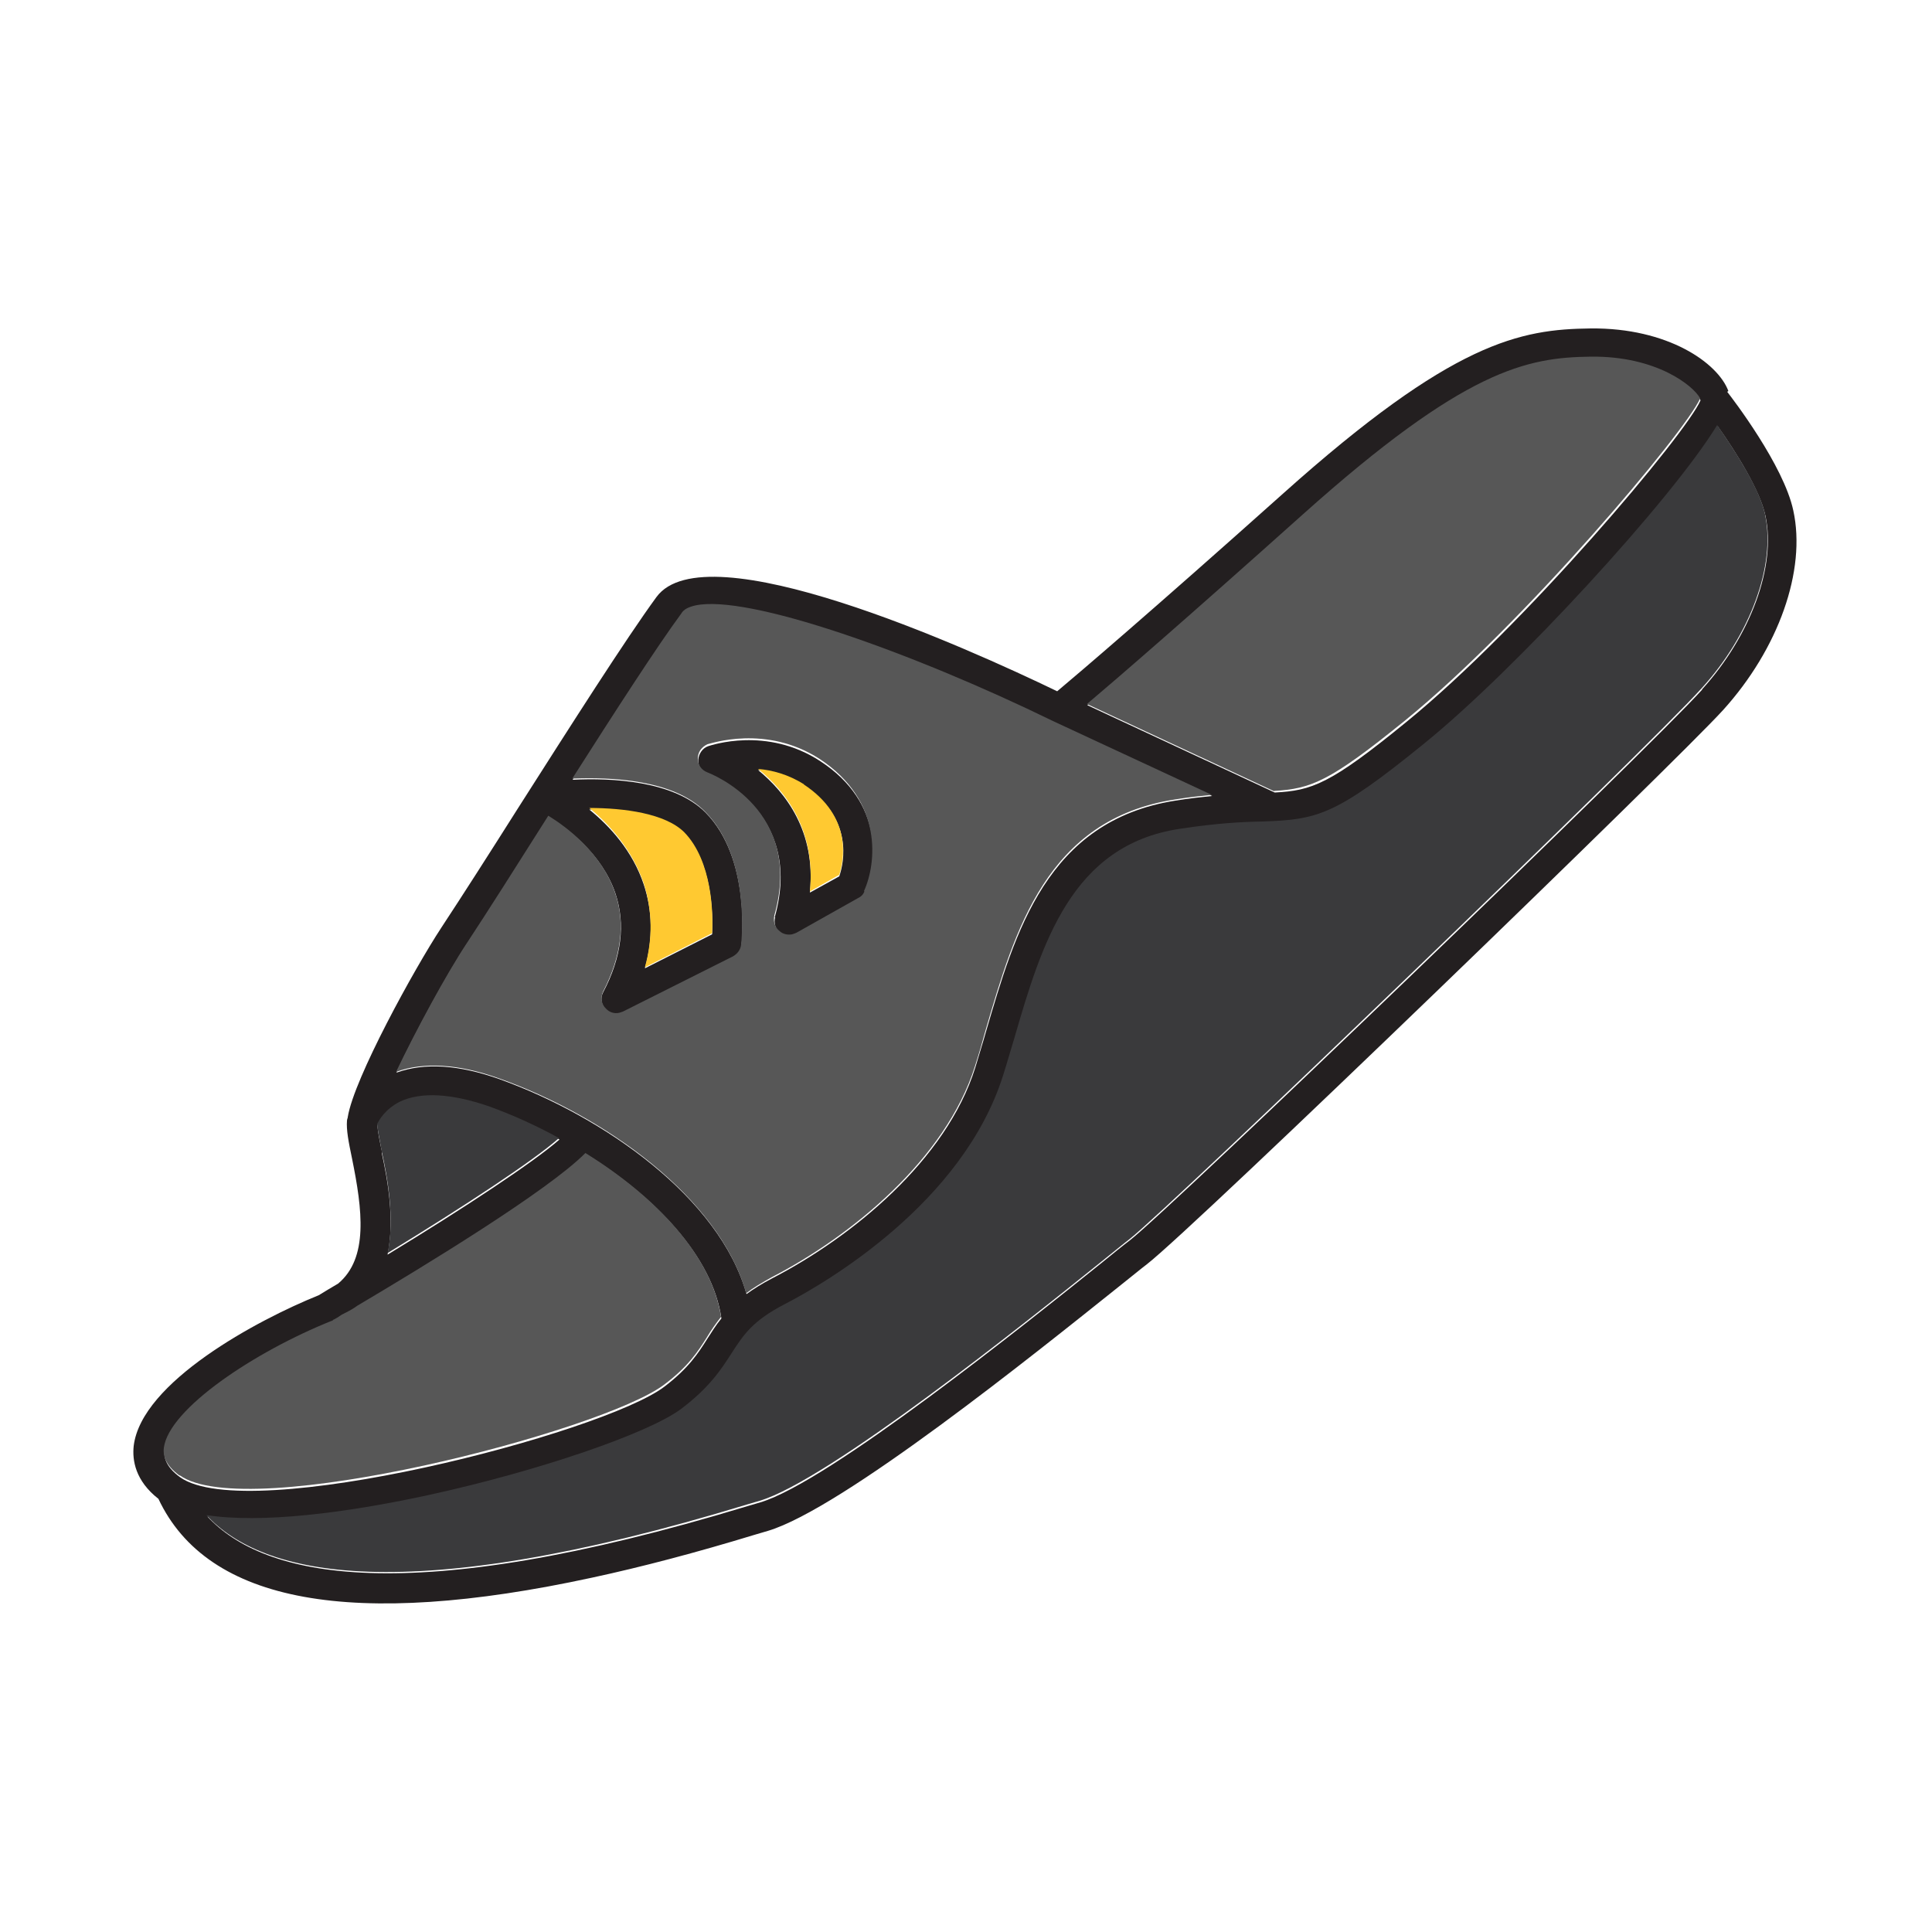<?xml version="1.0" encoding="UTF-8"?>
<svg id="Layer_1" data-name="Layer 1" xmlns="http://www.w3.org/2000/svg" viewBox="0 0 50 50">
  <defs>
    <style>
      .cls-1 {
        fill: #ffc931;
      }

      .cls-2 {
        fill: #231f20;
      }

      .cls-3 {
        fill: #3a3a3c;
      }

      .cls-4 {
        fill: #575757;
      }
    </style>
  </defs>
  <g>
    <path class="cls-2" d="M44.73,10.12c-.27-.73-1.57-1.64-3.56-1.62-1.83,.02-3.57,.34-7.96,4.27-3.48,3.11-5.29,4.65-5.85,5.12-2.38-1.15-9.1-4.17-10.37-2.44-.79,1.08-2.21,3.31-3.58,5.46-.74,1.17-1.45,2.28-1.99,3.1-.69,1.05-2.26,3.9-2.42,4.9,0,0,0,0,0,.01h0s-.02,.06-.02,.08c-.02,.24,.04,.55,.13,.98,.27,1.33,.43,2.58-.36,3.24-.17,.1-.34,.2-.5,.3-1.59,.64-4.59,2.25-4.79,3.9-.04,.37,.04,.9,.64,1.37,1.27,2.7,5.03,3.38,11.22,2.04,1.3-.28,2.7-.65,4.21-1.11l.34-.1c1.92-.57,6.93-4.6,9.07-6.31,.33-.26,.58-.47,.74-.59,1.25-.97,13.73-13.04,14.91-14.34,1.44-1.59,2.16-3.62,1.82-5.17-.25-1.17-1.57-2.89-1.71-3.07Zm-11,3.23c4.19-3.74,5.79-4.06,7.45-4.07,1.7-.02,2.66,.75,2.83,1.08-.36,.85-4.56,5.84-7.62,8.33-1.97,1.61-2.44,1.77-3.4,1.82l-4.85-2.26c.77-.65,2.54-2.18,5.59-4.9ZM12.09,24.44c.54-.82,1.25-1.93,1.99-3.11,.04-.06,.08-.13,.12-.19,.47,.29,1.38,.95,1.73,1.99,.26,.78,.16,1.64-.32,2.55-.08,.15-.05,.33,.07,.45,.09,.1,.23,.13,.36,.11,.03,0,.06-.02,.09-.03l2.85-1.44c.12-.06,.2-.17,.21-.3,.01-.09,.24-2.26-.93-3.44-.82-.83-2.45-.9-3.44-.85,1.09-1.71,2.18-3.41,2.82-4.27,.07-.1,.2-.16,.37-.2,1.35-.29,5.59,1.2,9.26,2.98,0,0,0,0,0,0h0s4.1,1.91,4.1,1.91c-.28,.03-.59,.06-.95,.12-3.33,.52-4.15,3.41-4.9,5.97-.09,.32-.19,.63-.28,.94-.75,2.4-3.2,4.39-5.25,5.45-.27,.14-.49,.28-.67,.41-.7-2.49-3.69-4.59-6.39-5.56-1.07-.38-1.95-.43-2.67-.17,.51-1.09,1.3-2.53,1.83-3.34Zm4.57-1.55c-.29-.87-.88-1.51-1.41-1.94,.89,0,1.97,.13,2.46,.63,.73,.74,.74,2.09,.72,2.6l-1.74,.88c.21-.75,.2-1.48-.03-2.17Zm-6.77,6.94c-.06-.28-.12-.57-.12-.71,.04-.1,.19-.39,.59-.58,.54-.27,1.34-.22,2.3,.13,.61,.22,1.22,.5,1.82,.82-.66,.58-2.46,1.77-4.45,2.98,.19-.92,0-1.94-.15-2.63Zm-5.64,7.68c.12-1.01,2.35-2.5,4.34-3.29,.02,0,.03-.02,.05-.03h0c.06-.03,.14-.08,.22-.13,.14-.07,.29-.14,.4-.23,1.69-1,4.93-2.98,5.91-3.96,1.8,1.12,3.27,2.65,3.5,4.25-.14,.17-.25,.35-.36,.52-.24,.38-.49,.77-1.12,1.25-1.6,1.21-10.78,3.59-12.53,2.34-.4-.29-.42-.55-.4-.71ZM44.05,17.85c-1.42,1.57-13.74,13.42-14.81,14.25-.16,.12-.42,.33-.75,.6-1.92,1.54-7.04,5.65-8.81,6.18l-.34,.1c-8.86,2.69-12.52,1.83-13.97,.27,1.42,.22,3.58-.05,5.71-.51,2.9-.63,5.74-1.62,6.57-2.24,.74-.56,1.05-1.03,1.31-1.45,.3-.46,.53-.83,1.39-1.28,1.06-.55,4.59-2.61,5.63-5.91,.1-.31,.19-.63,.29-.95,.72-2.45,1.48-5,4.28-5.42,.98-.15,1.62-.18,2.14-.2,1.42-.05,1.89-.14,4.19-2.01,2.35-1.92,6.42-6.33,7.58-8.24,.46,.65,1.09,1.65,1.23,2.31,.28,1.3-.38,3.1-1.64,4.49Z"/>
    <path class="cls-2" d="M20.06,23.74c-.04,.15,.01,.31,.13,.41,.09,.07,.21,.1,.32,.07,.04,0,.07-.02,.11-.04l1.6-.9c.07-.04,.13-.1,.16-.17,.33-.71,.51-2.33-1.15-3.41-1.39-.91-2.83-.41-2.9-.39-.15,.05-.25,.2-.26,.36s.1,.31,.25,.36c.1,.04,2.5,.97,1.73,3.71Zm.75-3.4c1.29,.84,1.03,1.99,.91,2.34l-.76,.42c.16-1.58-.63-2.59-1.34-3.17,.36,.03,.78,.14,1.19,.41Z"/>
  </g>
  <path class="cls-3" d="M14.47,29.45c-.65,.58-2.46,1.77-4.44,2.98,.19-.91,0-1.94-.15-2.63-.05-.28-.11-.57-.12-.71,.05-.1,.2-.38,.59-.58,.55-.26,1.34-.21,2.3,.12,.61,.22,1.23,.5,1.81,.82Z"/>
  <path class="cls-4" d="M4.65,38.19c-.4-.29-.43-.55-.41-.72,.13-1.01,2.35-2.49,4.35-3.29,.02,0,.03-.02,.04-.03h.01c.06-.03,.14-.08,.21-.13,.14-.07,.28-.14,.4-.23,1.69-1,4.93-2.97,5.9-3.95,1.81,1.12,3.27,2.65,3.51,4.24-.14,.18-.26,.35-.36,.52-.24,.38-.49,.77-1.12,1.24-1.6,1.2-10.78,3.59-12.53,2.34Z"/>
  <path class="cls-1" d="M16.69,25.03c.21-.75,.19-1.48-.03-2.17-.3-.87-.88-1.52-1.41-1.95,.9,0,1.97,.14,2.46,.63,.72,.74,.75,2.1,.72,2.61l-1.73,.88Z"/>
  <path class="cls-1" d="M20.8,20.3c1.29,.85,1.03,1.99,.92,2.34l-.76,.43c.16-1.58-.63-2.6-1.34-3.17,.36,.03,.78,.14,1.19,.4Z"/>
  <path class="cls-4" d="M27.25,18.66h0c-3.67-1.79-7.91-3.29-9.26-2.99-.17,.04-.3,.1-.36,.21-.64,.87-1.73,2.56-2.82,4.27,.99-.04,2.63,.02,3.44,.86,1.17,1.18,.94,3.34,.93,3.43-.01,.13-.09,.24-.21,.31l-2.85,1.43s-.06,.02-.09,.03c-.13,.03-.26-.01-.35-.11-.12-.11-.14-.3-.07-.44,.47-.91,.58-1.77,.31-2.55-.35-1.04-1.26-1.71-1.73-2-.04,.07-.08,.12-.12,.19-.74,1.17-1.45,2.29-1.99,3.11-.53,.8-1.31,2.24-1.83,3.33,.71-.26,1.61-.21,2.67,.17,2.7,.96,5.69,3.07,6.39,5.56,.18-.14,.4-.27,.67-.42,2.05-1.06,4.49-3.05,5.25-5.45,.1-.31,.19-.62,.28-.95,.75-2.56,1.57-5.45,4.9-5.96,.36-.06,.66-.09,.95-.12l-4.11-1.91Zm-4.88,4.41c-.03,.08-.09,.14-.16,.17l-1.6,.9s-.07,.03-.11,.04c-.11,.02-.23,0-.32-.08-.13-.1-.17-.25-.14-.41,.77-2.73-1.63-3.66-1.73-3.7-.16-.06-.26-.21-.25-.36,0-.17,.1-.3,.25-.37,.07-.01,1.51-.52,2.9,.38,1.66,1.09,1.47,2.72,1.15,3.42Z"/>
  <path class="cls-4" d="M32.98,20.48l-4.85-2.26c.77-.65,2.54-2.18,5.59-4.91,4.19-3.75,5.79-4.06,7.45-4.08,1.71-.02,2.66,.76,2.83,1.08-.37,.85-4.57,5.84-7.63,8.33-1.97,1.6-2.44,1.77-3.4,1.83Z"/>
  <path class="cls-3" d="M45.68,13.32c.28,1.3-.38,3.11-1.64,4.49-1.42,1.57-13.74,13.42-14.81,14.26-.16,.12-.41,.33-.75,.6-1.93,1.55-7.04,5.64-8.82,6.17l-.34,.1c-8.86,2.7-12.53,1.84-13.98,.27,1.42,.22,3.58-.05,5.71-.51,2.9-.63,5.74-1.61,6.58-2.24,.74-.56,1.04-1.03,1.31-1.45,.3-.46,.53-.83,1.39-1.27,1.06-.55,4.59-2.61,5.63-5.91,.1-.31,.19-.64,.29-.96,.71-2.45,1.48-5,4.28-5.42,.98-.15,1.62-.18,2.15-.19,1.42-.05,1.88-.15,4.18-2.02,2.36-1.91,6.42-6.33,7.58-8.24,.46,.66,1.1,1.65,1.24,2.31Z"/>
</svg>